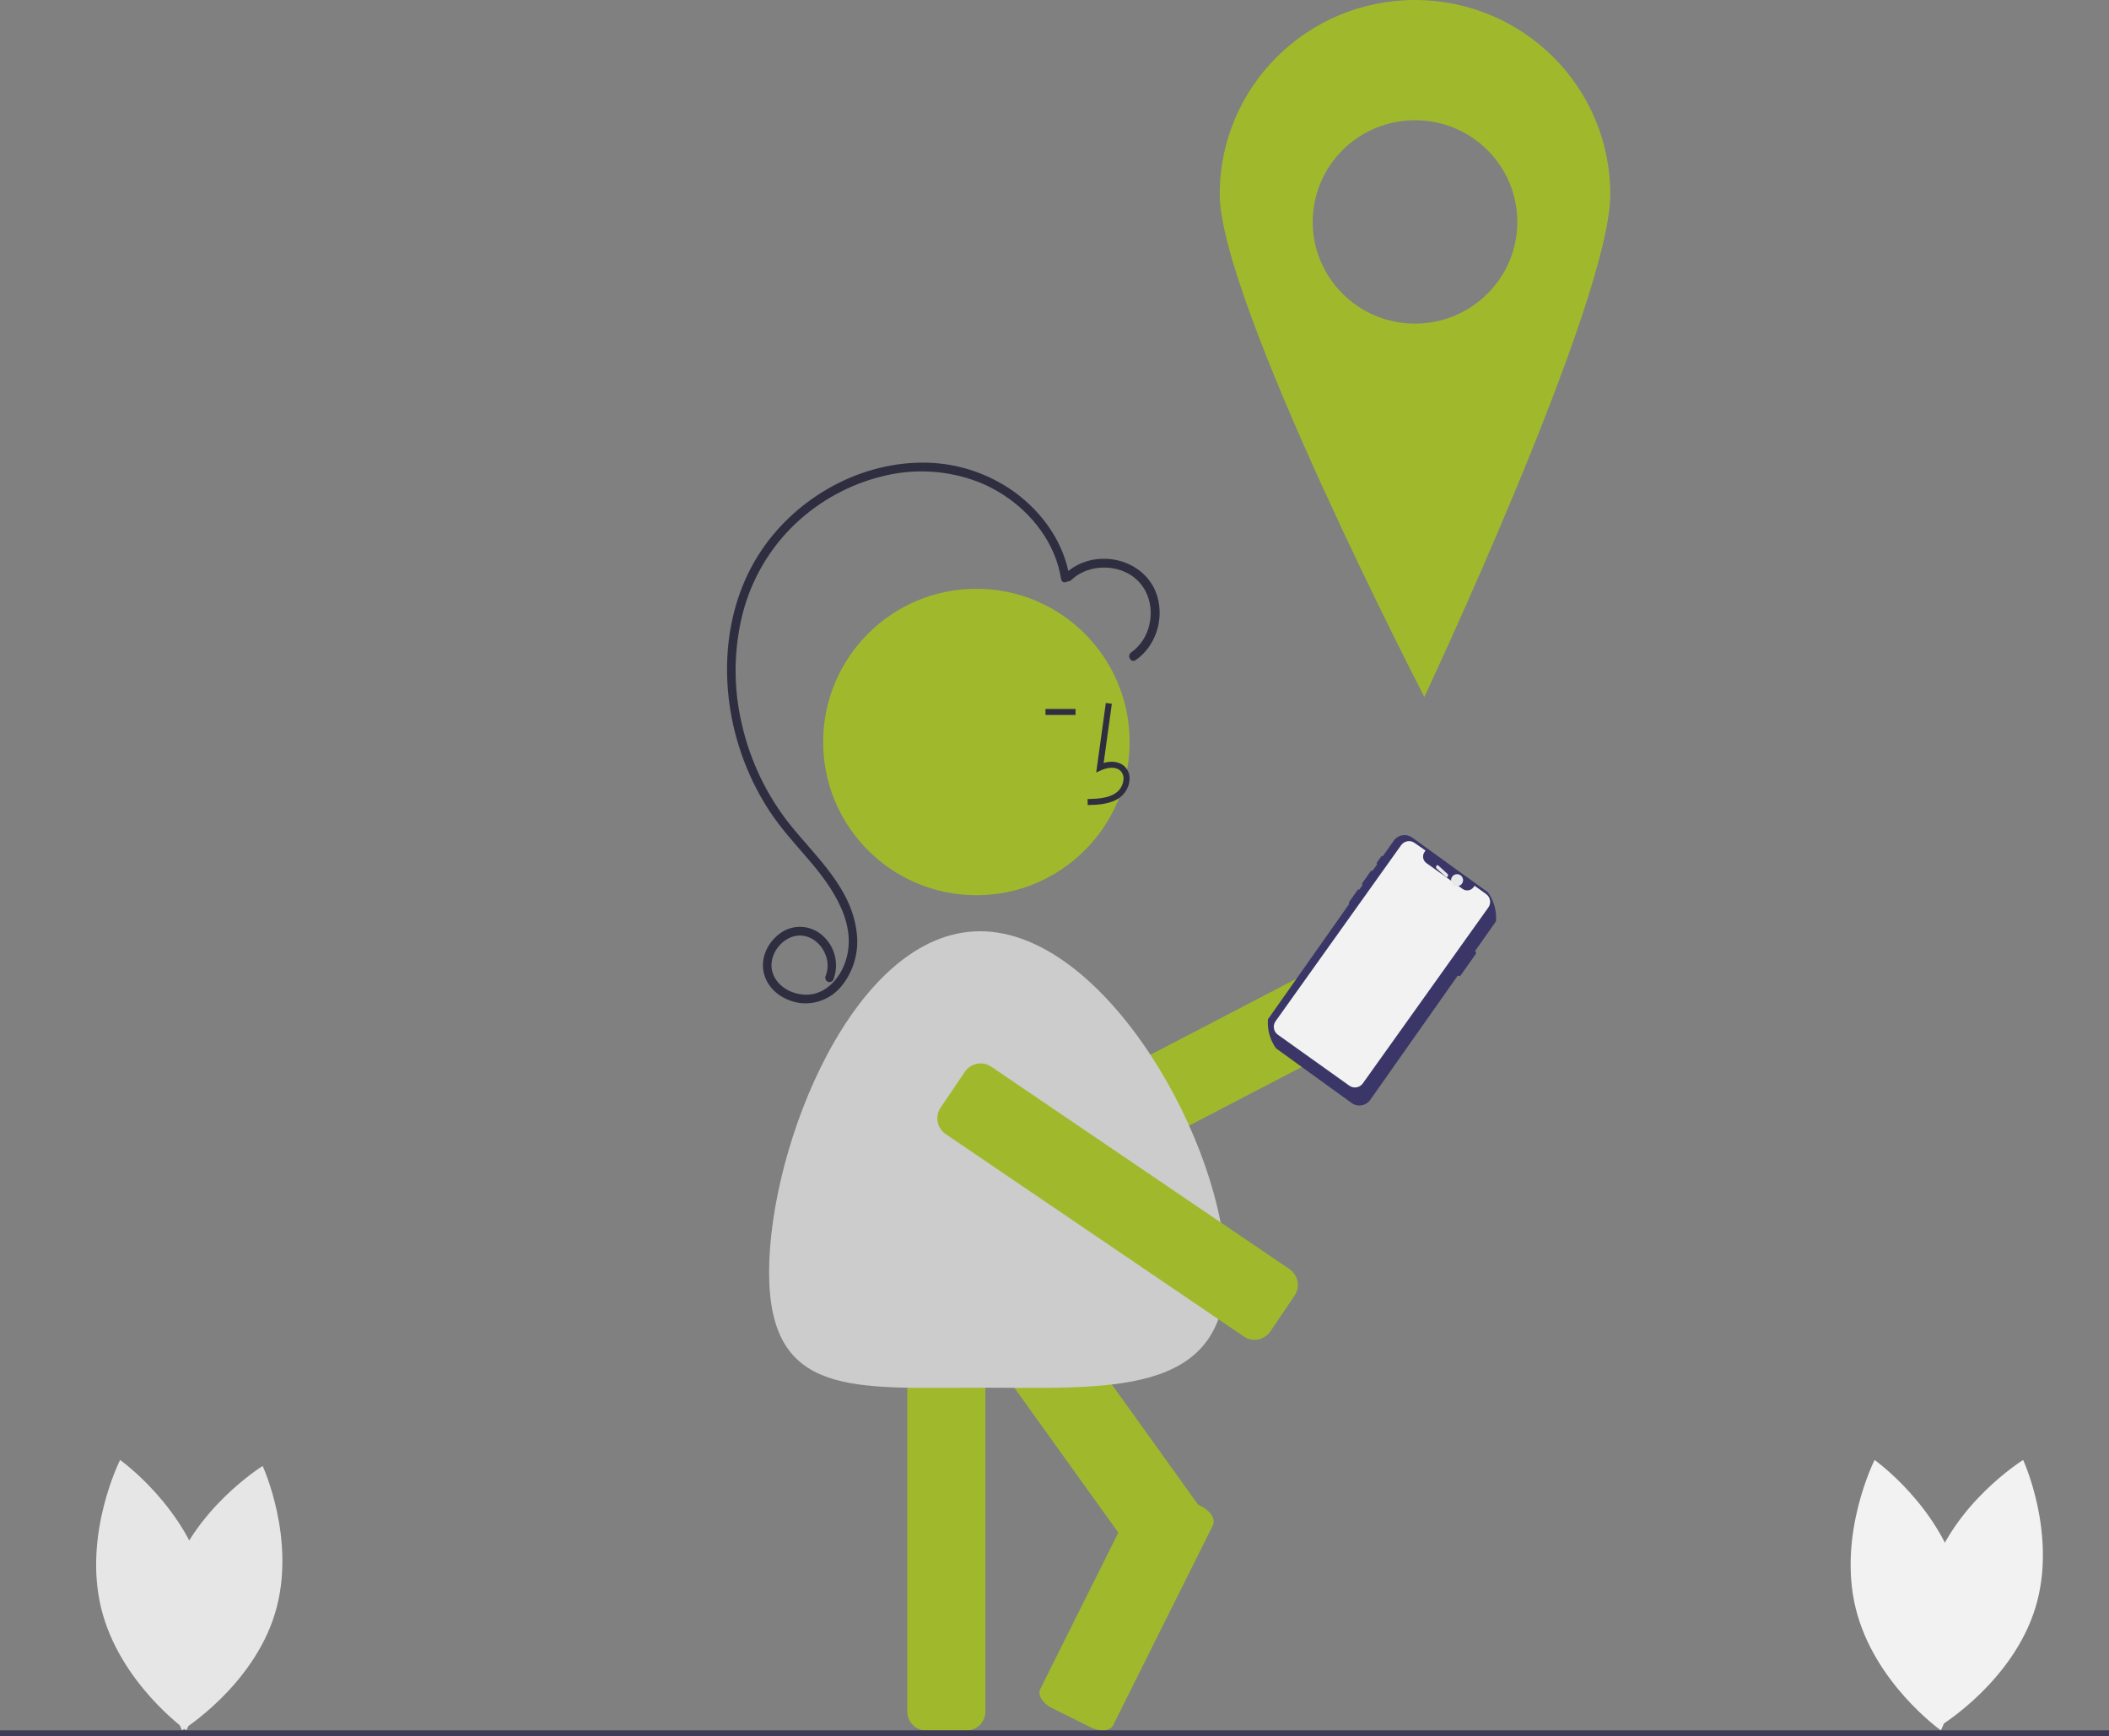 <?xml version="1.0" encoding="UTF-8"?>
<svg width="351px" height="289px" viewBox="0 0 351 289" version="1.1" xmlns="http://www.w3.org/2000/svg" xmlns:xlink="http://www.w3.org/1999/xlink">
    <rect x="0" y="0" width="351" height="289" fill="#808080" stroke="none"/>
    <title>undraw_directions_re_kjxs</title>
    <g id="Page-1" stroke="none" stroke-width="1" fill="none" fill-rule="evenodd">
        <g id="Artboard" transform="translate(-267, -1799)" fill-rule="nonzero">
            <g id="Second-Row" transform="translate(248, 1521)">
                <g id="undraw_directions_re_kjxs" transform="translate(19, 278)">
                    <path d="M321.244,262.427 C317.539,274.578 323.29,287 323.29,287 C323.29,287 335.05,279.723 338.756,267.573 C342.461,255.422 336.71,243 336.71,243 C336.71,243 324.95,250.277 321.244,262.427 Z" id="Path" fill="#F2F2F2"></path>
                    <path d="M326.158,263.314 C329.202,275.74 323.013,288 323.013,288 C323.013,288 311.887,280.112 308.842,267.686 C305.798,255.26 311.987,243 311.987,243 C311.987,243 323.113,250.888 326.158,263.314 Z" id="Path" fill="#F2F2F2"></path>
                    <path d="M28.244,263.427 C24.539,275.578 30.29,288 30.29,288 C30.29,288 42.05,280.723 45.756,268.573 C49.461,256.422 43.71,244 43.71,244 C43.71,244 31.95,251.277 28.244,263.427 Z" id="Path" fill="#E6E6E6"></path>
                    <path d="M34.158,263.314 C37.202,275.74 31.013,288 31.013,288 C31.013,288 19.887,280.112 16.842,267.686 C13.798,255.26 19.987,243 19.987,243 C19.987,243 31.113,250.888 34.158,263.314 Z" id="Path" fill="#E6E6E6"></path>
                    <circle id="Oval" fill="#A0B92C" cx="162.5" cy="123.5" r="25.5"></circle>
                    <path d="M160.956,288 L154.044,288 C152.364,287.998 151.002,286.587 151,284.846 L151,225.154 C151.002,223.413 152.364,222.002 154.044,222 L160.956,222 C162.636,222.002 163.998,223.413 164,225.154 L164,284.846 C163.998,286.587 162.636,287.998 160.956,288 Z" id="Path" fill="#A0B92C"></path>
                    <path d="M181.595,192.293 L178.346,185.932 C177.559,184.384 178.16,182.485 179.691,181.686 L232.2,154.35 C233.733,153.554 235.614,154.161 236.405,155.707 L239.654,162.068 C240.441,163.616 239.84,165.515 238.309,166.314 L185.8,193.65 C184.267,194.446 182.386,193.839 181.595,192.293 L181.595,192.293 Z" id="Path" fill="#A0B92C"></path>
                    <path d="M199.677,256.249 L193.833,260.413 C192.411,261.424 190.436,261.097 189.418,259.682 L154.589,211.149 C153.575,209.732 153.903,207.764 155.323,206.751 L161.167,202.587 C162.589,201.576 164.564,201.903 165.582,203.318 L200.411,251.851 C201.425,253.268 201.097,255.236 199.677,256.249 L199.677,256.249 Z" id="Path" fill="#A0B92C"></path>
                    <path d="M181.539,287.506 L175.094,284.304 C173.529,283.526 172.649,282.105 173.133,281.135 L189.745,247.844 C190.229,246.874 191.896,246.717 193.461,247.494 L199.906,250.696 C201.471,251.474 202.351,252.895 201.867,253.865 L185.255,287.156 C184.771,288.126 183.104,288.283 181.539,287.506 Z" id="Path" fill="#A0B92C"></path>
                    <path d="M181.028,134 L181,133.001 C182.879,132.95 184.536,132.833 185.781,131.934 C186.496,131.389 186.935,130.564 186.984,129.673 C187.028,129.128 186.813,128.593 186.402,128.228 C185.576,127.537 184.246,127.761 183.276,128.2 L182.44,128.579 L184.043,117 L185.044,117.136 L183.681,126.985 C184.998,126.603 186.218,126.767 187.054,127.465 C187.705,128.027 188.052,128.856 187.994,129.708 C187.934,130.905 187.342,132.015 186.377,132.741 C184.777,133.896 182.699,133.954 181.028,134 Z" id="Path" fill="#2F2E41"></path>
                    <rect id="Rectangle" fill="#2F2E41" x="174" y="118" width="5" height="1"></rect>
                    <path d="M204,211.733 C204,232.71 184.101,230.964 163.114,230.964 C142.127,230.964 128,232.71 128,211.733 C128,190.756 142.127,155 163.114,155 C184.101,155 204,190.756 204,211.733 Z" id="Path" fill="#CCCCCC"></path>
                    <path d="M177.988,96.008 C177.032,90.204 173.421,85.215 168.774,81.846 C164.22,78.603 158.774,76.908 153.216,77.004 C142.455,77.124 131.933,83.261 126.163,92.469 C119.771,102.67 119.645,115.991 123.966,127.021 C125.071,129.862 126.472,132.574 128.144,135.112 C129.999,137.91 132.246,140.378 134.431,142.906 C138.504,147.615 143.174,154.165 140.445,160.737 C139.437,163.164 137.31,165.371 134.604,165.545 C132.319,165.692 129.786,164.579 128.773,162.393 C127.638,159.943 129.209,157.044 131.531,156.042 C133.965,154.99 136.496,156.542 137.395,158.927 C137.842,160.026 137.857,161.257 137.438,162.367 C137.252,162.717 137.365,163.154 137.695,163.366 C138.038,163.567 138.476,163.451 138.677,163.104 C139.666,160.587 139.026,157.71 137.069,155.872 C135.065,153.918 131.967,153.723 129.742,155.411 C127.467,157.103 126.264,160.131 127.417,162.864 C128.415,165.231 130.831,166.66 133.27,166.961 C136.008,167.236 138.686,166.029 140.326,163.781 C142.125,161.382 142.941,158.367 142.6,155.369 C141.802,147.89 135.933,142.777 131.527,137.304 C127.61,132.4 124.849,126.647 123.457,120.486 C122.033,114.431 122.086,108.113 123.612,102.084 C125.092,96.367 128.133,91.194 132.384,87.166 C136.464,83.317 141.446,80.599 146.854,79.273 C152.2,77.918 157.827,78.266 162.972,80.272 C168.366,82.45 173.152,86.76 175.433,92.248 C175.981,93.58 176.374,94.972 176.604,96.396 C176.757,97.322 178.14,96.929 177.988,96.008 L177.988,96.008 Z" id="Path" fill="#2F2E41"></path>
                    <path d="M178.272,96.561 C180.744,94.191 184.774,93.849 187.753,95.454 C190.835,97.115 192.071,100.69 191.281,103.999 C190.875,105.847 189.802,107.483 188.264,108.596 C187.488,109.134 188.227,110.412 189.012,109.868 C192.345,107.56 193.749,103.112 192.611,99.264 C191.423,95.246 187.478,92.848 183.358,93.008 C181.073,93.068 178.89,93.962 177.225,95.519 C176.537,96.178 177.585,97.219 178.272,96.561 L178.272,96.561 Z" id="Path" fill="#2F2E41"></path>
                    <path d="M156.545,184.355 L160.581,178.391 C161.564,176.943 163.533,176.564 164.981,177.545 L214.611,211.239 C216.057,212.223 216.435,214.194 215.455,215.645 L211.419,221.609 C210.436,223.057 208.467,223.436 207.019,222.455 L157.389,188.761 C155.943,187.777 155.565,185.806 156.545,184.355 Z" id="Path" fill="#A0B92C"></path>
                    <polygon id="Path" fill="#3A3768" points="246.5 158.5 246.5 158.5 246.5 158.5"></polygon>
                    <path d="M248.979,153.345 C249.11,151.625 248.634,149.913 247.637,148.515 L235.058,139.421 C234.576,139.072 233.977,138.932 233.393,139.031 C232.808,139.13 232.287,139.46 231.943,139.948 L230.135,142.516 C230.128,142.509 230.128,142.498 230.12,142.493 C230.045,142.438 229.94,142.456 229.885,142.533 L229.144,143.585 C229.118,143.622 229.108,143.667 229.115,143.712 C229.123,143.757 229.147,143.797 229.184,143.823 C229.192,143.829 229.201,143.825 229.21,143.829 L228.411,144.964 C228.406,144.958 228.401,144.952 228.395,144.947 C228.355,144.917 228.305,144.906 228.256,144.914 C228.208,144.922 228.164,144.95 228.136,144.991 L226.72,147 C226.692,147.041 226.68,147.091 226.688,147.141 C226.696,147.19 226.724,147.234 226.764,147.263 C226.77,147.267 226.778,147.27 226.785,147.273 L226.21,148.088 C226.206,148.085 226.204,148.08 226.199,148.077 C226.12,148.019 226.009,148.038 225.952,148.118 L224.511,150.165 C224.454,150.245 224.473,150.358 224.552,150.415 C224.557,150.418 224.562,150.419 224.567,150.422 L211.021,169.655 C210.89,171.375 211.366,173.087 212.363,174.485 L224.942,183.579 C225.424,183.928 226.023,184.068 226.607,183.969 C227.192,183.87 227.713,183.54 228.057,183.052 L242.634,162.354 C242.649,162.376 242.667,162.396 242.688,162.413 C242.753,162.459 242.833,162.477 242.911,162.463 C242.989,162.45 243.059,162.405 243.104,162.339 L245.606,158.787 C245.652,158.722 245.671,158.641 245.659,158.562 C245.646,158.483 245.603,158.411 245.539,158.364 C245.517,158.35 245.492,158.339 245.467,158.331 L248.979,153.345 Z" id="Path" fill="#3A3768"></path>
                    <path d="M247.307,148.787 L245.415,147.429 L245.252,147.655 C244.833,148.232 244.032,148.372 243.442,147.972 L237.397,143.654 C236.8,143.226 236.662,142.396 237.089,141.798 L237.252,141.572 L235.442,140.304 C234.72,139.784 233.713,139.947 233.193,140.669 L233.188,140.676 L212.301,169.962 C211.784,170.688 211.95,171.694 212.672,172.216 L224.564,180.699 C225.287,181.217 226.293,181.05 226.811,180.327 L226.817,180.318 L247.705,151.041 C248.218,150.314 248.045,149.309 247.318,148.795 L247.307,148.787 Z" id="Path" fill="#F2F2F2"></path>
                    <path d="M239.378,144.057 L240.9,145.445 C240.951,145.492 240.986,145.564 240.997,145.644 C241.007,145.724 240.992,145.806 240.955,145.872 L240.955,145.872 C240.919,145.938 240.863,145.982 240.8,145.996 C240.738,146.009 240.673,145.99 240.622,145.943 L239.1,144.555 C239.049,144.508 239.014,144.436 239.003,144.356 C238.993,144.276 239.008,144.194 239.044,144.128 L239.044,144.128 C239.081,144.062 239.137,144.018 239.2,144.004 C239.262,143.991 239.327,144.01 239.378,144.057 L239.378,144.057 Z" id="Path" fill="#E6E8EC"></path>
                    <circle id="Oval" fill="#E6E8EC" cx="242.5" cy="146.5" r="1"></circle>
                    <path d="M235.5,0 C217.551,0 203,14.468 203,32.316 L203,32.316 C203,50.162 237.052,116 237.052,116 C237.052,116 268,50.172 268,32.321 C268.001,23.75 264.578,15.53 258.484,9.469 C252.39,3.407 244.124,0.001 235.505,0 L235.5,0 Z M235.5,53.866 C226.097,53.866 218.474,46.287 218.474,36.937 C218.474,27.587 226.097,20.007 235.5,20.007 C244.903,20.007 252.526,27.587 252.526,36.937 L252.526,36.937 C252.526,46.287 244.903,53.866 235.5,53.866 L235.5,53.866 Z" id="Shape" fill="#A0B92C"></path>
                    <rect id="Rectangle" fill="#3F3D56" x="0" y="288" width="351" height="1"></rect>
                </g>
            </g>
        </g>
    </g>
</svg>